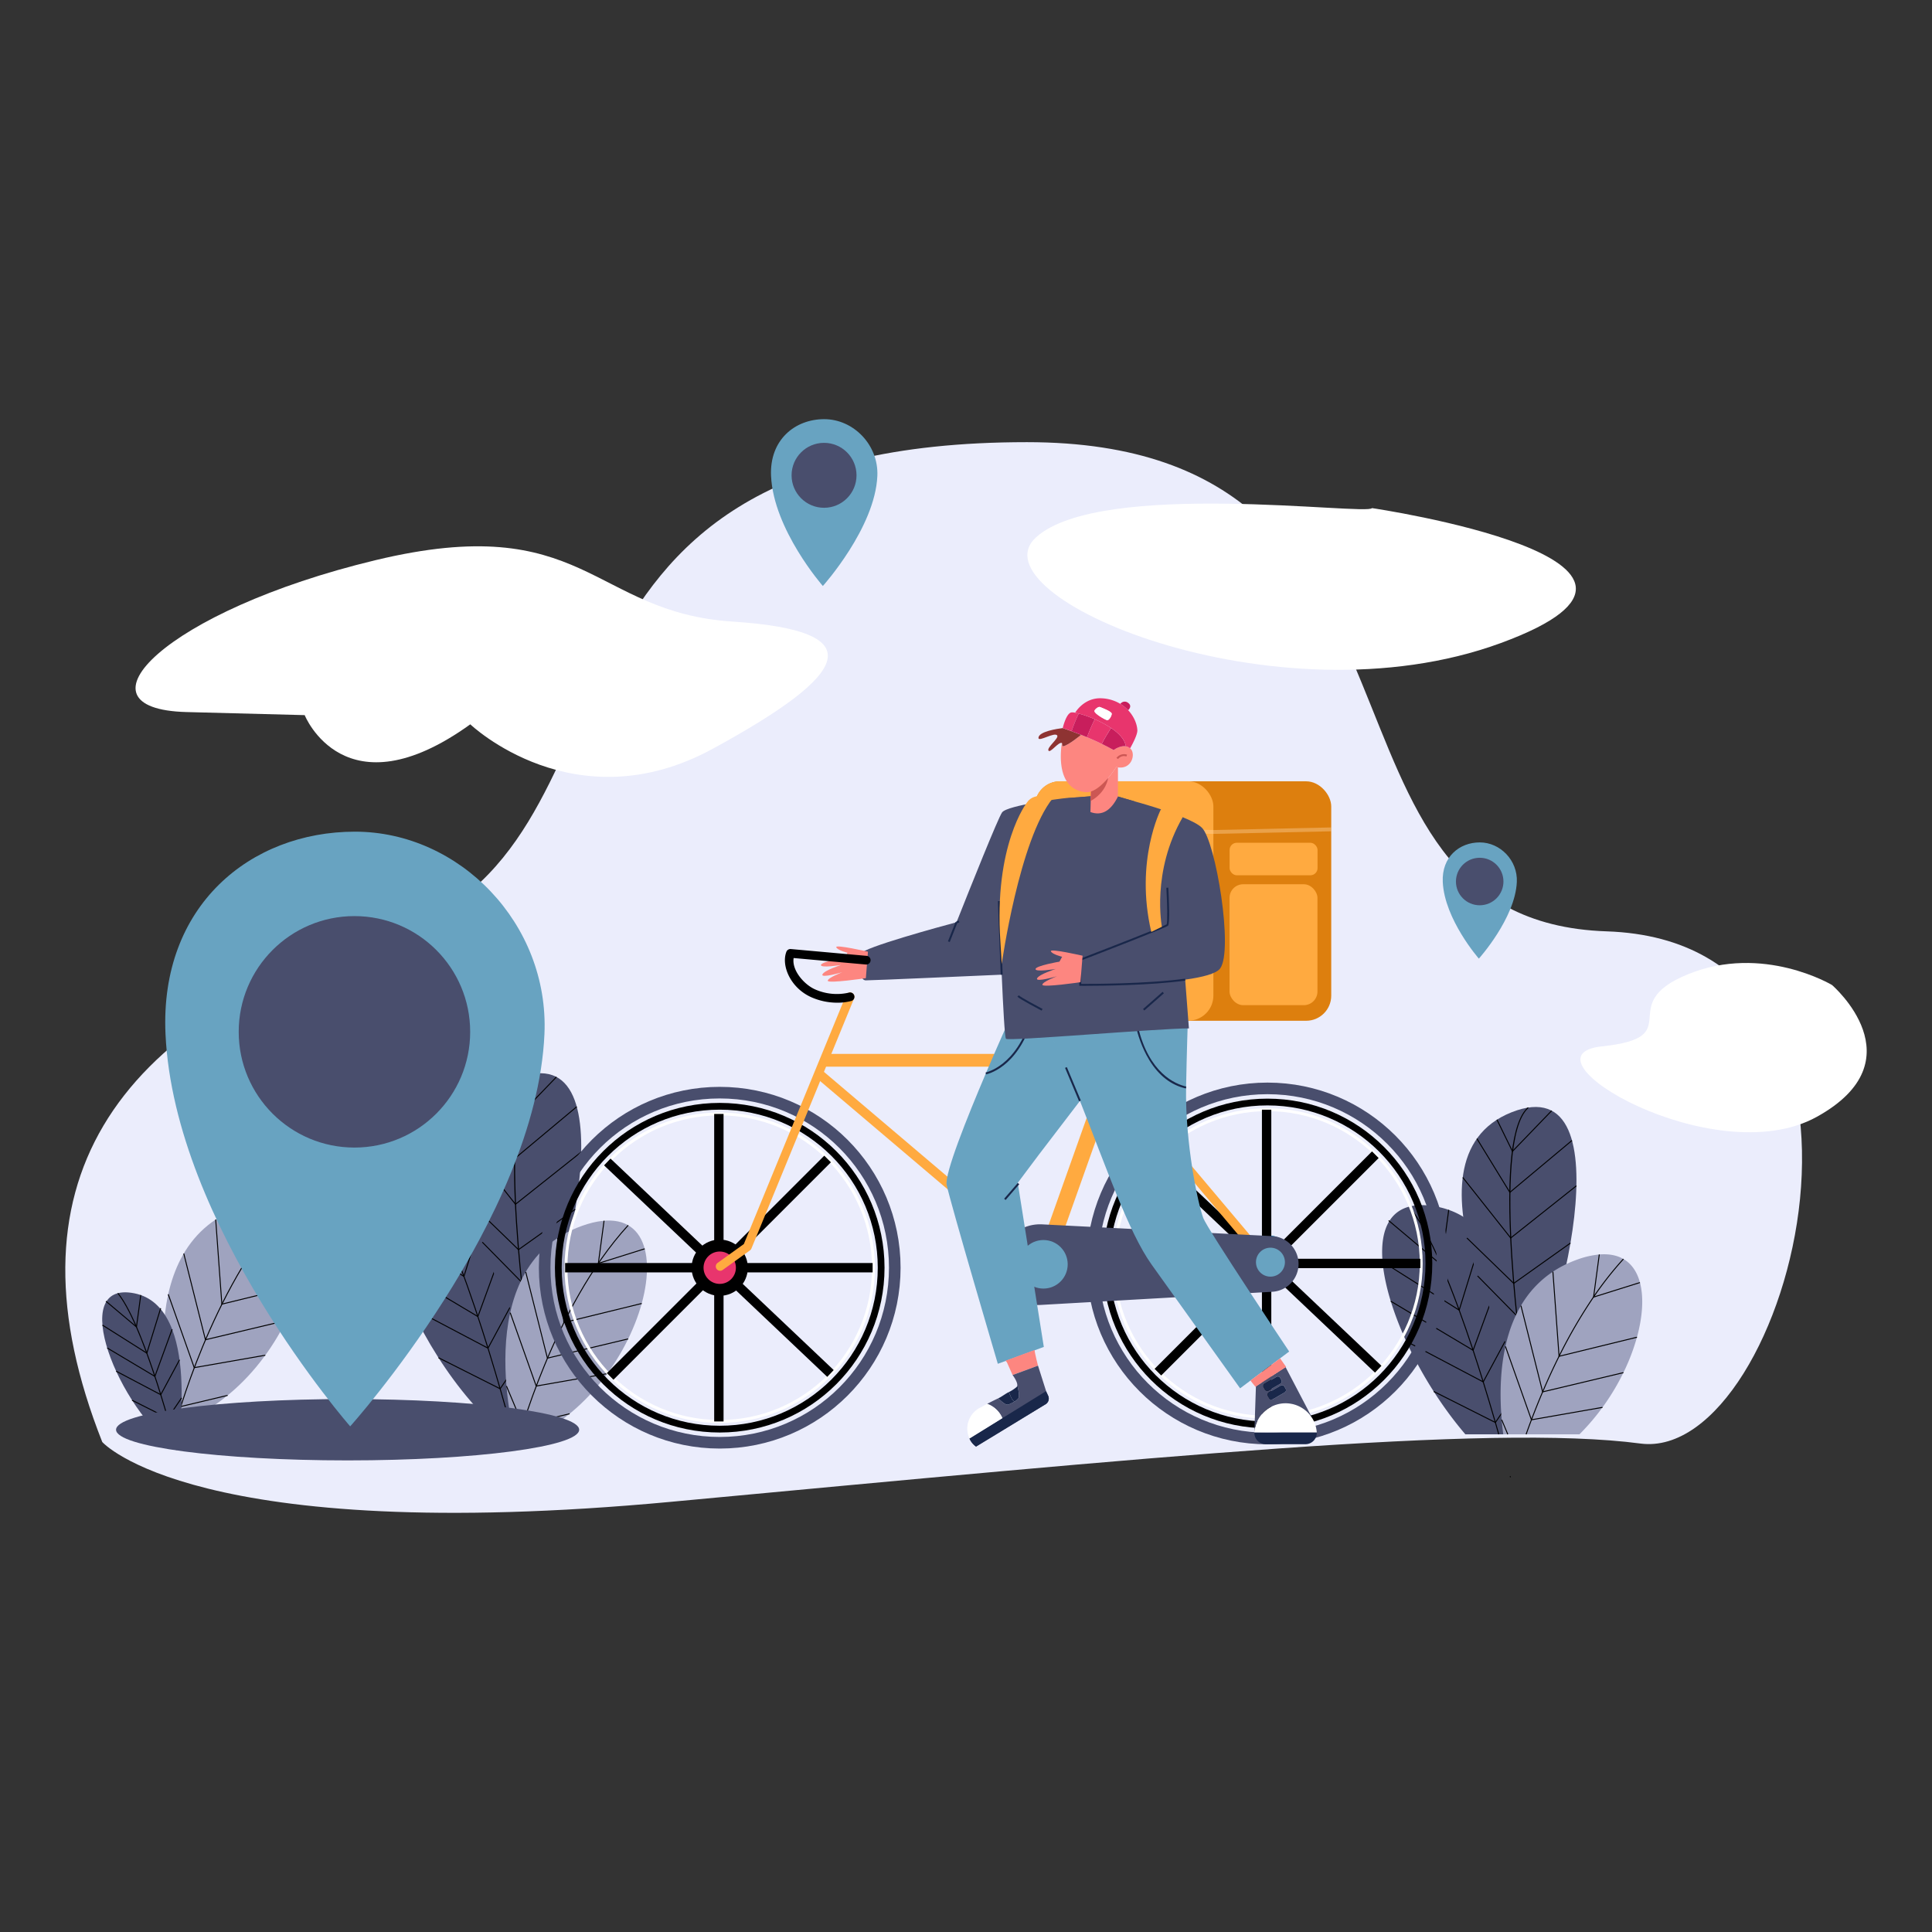<svg xmlns="http://www.w3.org/2000/svg" width="2000" height="2000" viewBox="0 0 2000 2000">
  <rect x="0" y="0" width="2000" height="2000" fill="#333333" stroke="none"/>
  <g>
    <path d="M105.855,1492.75S201.1,1600.7,694.8,1554.661s847.7-80.961,1003.274-60.324,296.856-519.1-34.924-530.212-144.459-506.4-600.06-506.4c-557.515,0-376.228,420.677-661.971,511.163S1.082,1227.644,105.855,1492.75Z" fill="#ebedfc"/>
    <g>
      <path d="M180.465,1475.288s-52.386-182.558,68.261-225.42S315.4,1430.839,180.465,1475.288Z" fill="#9fa3bf"/>
      <path d="M181.743,1476.207l-.968-.25c.365-1.409,37.329-141.835,115.149-226.942l.738.674C219.012,1334.611,182.107,1474.8,181.743,1476.207Z"/>
      <polygon points="264.794 1289.473 270.819 1244.59 271.811 1244.723 265.995 1288.049 313.247 1273.234 313.546 1274.188 264.794 1289.473"/>
      <polygon points="229.209 1350.671 222.792 1262.502 223.789 1262.43 230.12 1349.418 310.188 1329.824 310.426 1330.795 229.209 1350.671"/>
      <polygon points="200.737 1416.354 173.684 1339.994 174.626 1339.66 201.397 1415.223 274.554 1402.424 274.726 1403.409 200.737 1416.354"/>
      <polygon points="186.844 1456.603 169.835 1415.981 170.758 1415.595 187.439 1455.433 235.549 1443.979 235.78 1444.951 186.844 1456.603"/>
      <polygon points="212.309 1387.492 189.74 1297.779 190.71 1297.535 213.037 1386.29 296.177 1366.479 296.409 1367.452 212.309 1387.492"/>
    </g>
    <g>
      <path d="M183.377,1500.909s25.91-148.179-44.344-162.094S122.6,1458.839,183.377,1500.909Z" fill="#494e6d"/>
      <path d="M182.245,1501.085c-.082-.32-8.3-32.435-19.835-68.3-15.258-47.427-29.372-79.841-40.817-93.739l.772-.636c14.56,17.682,30.332,60.917,41,94.073,11.547,35.894,19.768,68.035,19.849,68.355Z"/>
      <polygon points="141.636 1374.594 109.371 1347.427 110.016 1346.662 140.889 1372.658 145.232 1340.577 146.224 1340.71 141.636 1374.594"/>
      <polygon points="152.278 1401.539 105.794 1372.174 106.329 1371.328 151.708 1399.996 165.884 1354.079 166.839 1354.374 152.278 1401.539"/>
      <polygon points="160.606 1425.577 110.703 1395.825 111.215 1394.965 160.081 1424.1 177.7 1375.871 178.639 1376.213 160.606 1425.577"/>
      <polygon points="166.615 1444.459 120.016 1419.896 120.482 1419.011 166.205 1443.113 185.43 1407.421 186.311 1407.896 166.615 1444.459"/>
      <polygon points="173.864 1468.769 136.492 1449.957 136.941 1449.063 173.53 1467.48 187.598 1446.759 188.425 1447.32 173.864 1468.769"/>
    </g>
    <g>
      <path d="M534.469,1494.251S579.206,1238.4,457.9,1214.372,429.527,1421.61,534.469,1494.251Z" fill="#494e6d"/>
      <path d="M532.865,1494.464c-.141-.553-14.326-56.011-34.251-117.947-18.381-57.134-45.54-131.613-70.543-161.976l.772-.636c25.1,30.486,52.317,105.092,70.724,162.31,19.935,61.965,34.126,117.449,34.267,118Z"/>
      <polygon points="462.126 1275.447 406.922 1228.964 407.567 1228.199 461.379 1273.511 468.968 1217.463 469.959 1217.597 462.126 1275.447"/>
      <polygon points="480.565 1322.113 400.706 1271.664 401.24 1270.818 479.995 1320.57 504.611 1240.835 505.566 1241.13 480.565 1322.113"/>
      <polygon points="494.961 1363.643 409.173 1312.496 409.685 1311.636 494.436 1362.165 525.007 1278.479 525.947 1278.821 494.961 1363.643"/>
      <polygon points="505.377 1396.292 425.237 1354.049 425.703 1353.164 504.967 1394.946 538.334 1333.002 539.215 1333.477 505.377 1396.292"/>
      <polygon points="517.921 1438.287 453.678 1405.95 454.127 1405.056 517.587 1436.999 542.058 1400.957 542.885 1401.518 517.921 1438.287"/>
    </g>
    <g>
      <path d="M548.756,1392.74s-138.109-227.007-14.287-276.218S578.918,1362.578,548.756,1392.74Z" fill="#494e6d"/>
      <path d="M547.468,1392.02c-.092-.612-9.258-61.956-13.339-126.858-5.487-87.264.338-139.047,17.314-153.912l.66.752c-39.971,35-4.014,277.425-3.646,279.87Z"/>
      <polygon points="535.3 1157.816 518.939 1124.388 519.837 1123.949 535.57 1156.095 575.665 1114.514 576.385 1115.208 535.3 1157.816"/>
      <polygon points="532.611 1200.172 498.199 1144.053 499.051 1143.53 532.858 1198.663 596.738 1145.278 597.379 1146.046 532.611 1200.172"/>
      <polygon points="533.535 1247.347 483.575 1184.247 484.359 1183.625 533.697 1245.94 601.321 1192.229 601.943 1193.013 533.535 1247.347"/>
      <polygon points="536.686 1294.276 487.924 1247.002 488.621 1246.285 536.784 1292.979 595.191 1251.463 595.771 1252.279 536.686 1294.276"/>
      <polygon points="539.867 1327.874 498.938 1286.248 499.651 1285.547 539.98 1326.563 586.465 1293.221 587.048 1294.034 539.867 1327.874"/>
    </g>
    <g>
      <path d="M534.469,1494.337s-52.386-182.558,68.261-225.419S669.4,1449.888,534.469,1494.337Z" fill="#9fa3bf"/>
      <path d="M535.747,1495.256l-.968-.25c.364-1.409,37.328-141.835,115.148-226.942l.739.675C573.016,1353.66,536.11,1493.85,535.747,1495.256Z"/>
      <polygon points="618.798 1308.522 624.823 1263.64 625.814 1263.772 619.998 1307.099 667.251 1292.283 667.55 1293.237 618.798 1308.522"/>
      <polygon points="583.212 1369.721 576.795 1281.552 577.792 1281.479 584.124 1368.468 664.192 1348.874 664.429 1349.845 583.212 1369.721"/>
      <polygon points="554.741 1435.403 527.688 1359.044 528.63 1358.71 555.401 1434.272 628.557 1421.473 628.729 1422.458 554.741 1435.403"/>
      <polygon points="540.848 1475.652 523.839 1435.03 524.762 1434.645 541.442 1474.482 589.552 1463.028 589.784 1464 540.848 1475.652"/>
      <polygon points="566.312 1406.542 543.744 1316.829 544.713 1316.584 567.041 1405.339 650.181 1385.528 650.412 1386.501 566.312 1406.542"/>
    </g>
    <g>
      <path d="M1572.763,1434.3c-.206,18.526-1.27,35.861-2.571,50.513h-53.244c-24.288-28.352-45.766-62.657-61.212-96.279a338.511,338.511,0,0,1-16.034-41.528c-4.476-14.557-7.4-28.384-8.461-40.846-1.476-17.176.588-31.749,6.969-42.067,8.461-13.636,24.495-19.843,49.958-14.8a81.562,81.562,0,0,1,11.556,3.159v.016a75.73,75.73,0,0,1,15,7.111,84.182,84.182,0,0,1,20.224,17.59c8.683,10.27,15.494,22.668,20.78,36.432q1.215,3.072,2.286,6.238a243.205,243.205,0,0,1,9.747,39.846c.206,1.254.412,2.508.6,3.778.238,1.556.461,3.127.667,4.7a424.87,424.87,0,0,1,3.635,48.481C1572.8,1422.616,1572.827,1428.521,1572.763,1434.3Z" fill="#494e6d"/>
      <path d="M1551.026,1484.948c-1.013-3.612-2.094-7.372-3.217-11.282l-.275-.955c-4.161-14.357-8.4-28.5-12.585-42.026-3.45-11.133-6.969-22.133-10.459-32.693-5.042-15.212-9.76-28.807-14.425-41.56-6.346-17.369-12.575-33.126-18.515-46.835-11.977-27.672-23.153-47.9-33.216-60.125l.772-.636c10.123,12.3,21.348,32.606,33.362,60.363,5.947,13.727,12.183,29.5,18.536,46.889,4.668,12.763,9.39,26.368,14.435,41.59,3.492,10.567,7.013,21.572,10.465,32.711,4.192,13.534,8.428,27.68,12.591,42.045l.275.956c1.124,3.912,2.206,7.674,3.219,11.288Z"/>
      <polygon points="1563.12 1529.387 1562.835 1528.311 1563.801 1528.053 1564.087 1529.135 1563.12 1529.387"/>
      <polygon points="1492.388 1310.371 1437.184 1263.888 1437.829 1263.124 1491.641 1308.435 1499.229 1252.387 1500.221 1252.521 1492.388 1310.371"/>
      <polygon points="1510.827 1357.037 1430.968 1306.588 1431.502 1305.742 1510.257 1355.494 1534.874 1275.759 1535.829 1276.054 1510.827 1357.037"/>
      <polygon points="1525.223 1398.566 1439.435 1347.419 1439.947 1346.56 1524.698 1397.089 1555.269 1313.403 1556.208 1313.746 1525.223 1398.566"/>
      <polygon points="1535.639 1431.217 1455.499 1388.973 1455.965 1388.088 1535.229 1429.87 1568.596 1367.927 1569.477 1368.401 1535.639 1431.217"/>
      <polygon points="1548.183 1473.211 1483.94 1440.874 1484.389 1439.98 1547.849 1471.923 1572.32 1435.88 1573.147 1436.442 1548.183 1473.211"/>
    </g>
    <g>
      <circle cx="1312.077" cy="1307.916" r="181.218" fill="none" stroke="#494e6d" stroke-miterlimit="10" stroke-width="12"/>
      <circle cx="1312.077" cy="1307.916" r="167.108" fill="none" stroke="#000" stroke-miterlimit="10" stroke-width="7"/>
      <circle cx="1312.077" cy="1307.916" r="159.172" fill="none" stroke="#fff" stroke-miterlimit="10" stroke-width="3"/>
      <circle cx="1312.077" cy="1307.916" r="29.101" fill="#007db9"/>
      <rect x="1306.345" y="1148.744" width="9.7" height="318.344"/>
      <rect x="1306.345" y="1148.744" width="9.7" height="318.344" transform="translate(3.279 2619.112) rotate(-90)"/>
      <rect x="1306.345" y="1148.744" width="9.7" height="318.344" transform="translate(1313.514 3159.908) rotate(-135)"/>
      <rect x="1306.345" y="1148.744" width="9.7" height="318.344" transform="translate(-540.063 1360.075) rotate(-46.542)"/>
      <circle cx="1312.077" cy="1307.916" r="16.755"/>
    </g>
    <g>
      <circle cx="745.055" cy="1312.326" r="181.218" fill="none" stroke="#494e6d" stroke-miterlimit="10" stroke-width="12"/>
      <circle cx="745.055" cy="1312.326" r="167.108" fill="none" stroke="#000" stroke-miterlimit="10" stroke-width="7"/>
      <circle cx="745.055" cy="1312.326" r="159.172" fill="none" stroke="#fff" stroke-miterlimit="10" stroke-width="3"/>
      <rect x="739.323" y="1153.154" width="9.7" height="318.344"/>
      <rect x="739.323" y="1153.154" width="9.7" height="318.344" transform="translate(-568.152 2056.499) rotate(-90)"/>
      <rect x="739.323" y="1153.154" width="9.7" height="318.344" transform="translate(342.429 2766.49) rotate(-135)"/>
      <rect x="739.323" y="1153.154" width="9.7" height="318.344" transform="translate(-720.276 949.861) rotate(-46.542)"/>
      <circle cx="745.055" cy="1312.326" r="29.101"/>
      <circle cx="745.055" cy="1312.326" r="16.755" fill="#e8356d"/>
    </g>
    <rect x="852.639" y="1090.984" width="299.825" height="13.228" fill="#ffaa40"/>
    <rect x="811.857" y="1204.283" width="301.728" height="9.831" transform="translate(1011.052 -335.682) rotate(40.317)" fill="#ffaa40"/>
    <rect x="1109.59" y="1199.595" width="231.326" height="9.022" transform="translate(1356.492 -508.755) rotate(49.88)" fill="#ffaa40"/>
    <rect x="1121.553" y="1020.932" width="16.784" height="294.52" transform="translate(456.483 -310.962) rotate(19.567)" fill="#ffaa40"/>
    <path d="M1317.049,1337.241,1076.9,1350.885a40.735,40.735,0,0,1-43.046-40.67h0a42.822,42.822,0,0,1,45.009-42.766l238.02,12.171a28.853,28.853,0,0,1,27.378,28.815h0A28.852,28.852,0,0,1,1317.049,1337.241Z" fill="#494e6d"/>
    <circle cx="1080.154" cy="1308.798" r="25.132" fill="#68a3c1"/>
    <circle cx="1315.164" cy="1306.594" r="14.991" fill="#68a3c1"/>
    <rect x="1089.413" y="1008.532" width="124.339" height="36.155" rx="18.078" fill="#007db9" stroke="#fff" stroke-miterlimit="10"/>
    <ellipse cx="359.848" cy="1480.05" rx="239.707" ry="31.749" fill="#494e6d"/>
    <g>
      <path d="M563.614,1070.477c-8.508,192.091-201.1,406.068-201.1,406.068s-182.049-207.627-191.181-406.068C165.224,937.748,259.148,860.94,367.474,860.94S568.668,956.374,563.614,1070.477Z" fill="#68a3c1"/>
      <circle cx="366.916" cy="1068.151" r="119.806" fill="#494e6d"/>
    </g>
    <g>
      <path d="M1570.223,913.006c-1.663,37.543-39.305,79.364-39.305,79.364s-35.58-40.58-37.365-79.364c-1.194-25.942,17.163-40.953,38.335-40.953S1571.211,890.705,1570.223,913.006Z" fill="#68a3c1"/>
      <circle cx="1531.779" cy="912.551" r="24.587" fill="#494e6d"/>
    </g>
    <g>
      <path d="M908.235,492.7c-2.387,53.889-56.417,113.919-56.417,113.919S800.745,548.369,798.183,492.7c-1.713-37.237,24.636-58.784,55.026-58.784S909.653,460.687,908.235,492.7Z" fill="#68a3c1"/>
      <circle cx="853.053" cy="492.045" r="33.611" fill="#494e6d"/>
    </g>
    <g>
      <path d="M1579.018,1427.664s-138.109-227.007-14.287-276.218S1609.18,1397.5,1579.018,1427.664Z" fill="#494e6d"/>
      <path d="M1577.729,1426.944c-.091-.611-9.257-61.956-13.338-126.859-5.488-87.263.338-139.046,17.314-153.911l.659.752c-39.97,35-4.013,277.425-3.645,279.87Z"/>
      <polygon points="1565.562 1192.741 1549.201 1159.313 1550.099 1158.873 1565.832 1191.019 1605.927 1149.438 1606.646 1150.132 1565.562 1192.741"/>
      <polygon points="1562.873 1235.097 1528.46 1178.977 1529.313 1178.455 1563.12 1233.587 1627 1180.203 1627.641 1180.97 1562.873 1235.097"/>
      <polygon points="1563.797 1282.271 1513.837 1219.17 1514.621 1218.549 1563.959 1280.865 1631.583 1227.154 1632.204 1227.937 1563.797 1282.271"/>
      <polygon points="1566.947 1329.2 1518.187 1281.927 1518.883 1281.209 1567.046 1327.903 1625.453 1286.388 1626.033 1287.203 1566.947 1329.2"/>
      <polygon points="1570.129 1362.798 1529.2 1321.172 1529.913 1320.471 1570.242 1361.486 1616.727 1328.146 1617.31 1328.958 1570.129 1362.798"/>
    </g>
    <g>
      <path d="M1694.569,1384.278a211.862,211.862,0,0,1-14.017,36.655,237.621,237.621,0,0,1-45.513,63.879h-78.881c-.6-4.762-1.158-9.794-1.6-15.033v-.016c-.159-2.016-.317-4.08-.46-6.159-1.429-21.637-.9-46.227,4.318-69.785v-.016c.222-.984.444-1.952.682-2.937.683-2.841,1.429-5.667,2.27-8.461a140.376,140.376,0,0,1,7-18.938c.318-.715.651-1.445,1-2.159.191-.429.4-.841.6-1.27,1.4-2.858,2.89-5.667,4.525-8.414a106.059,106.059,0,0,1,33.066-35.178,109.137,109.137,0,0,1,14.018-7.9,121.383,121.383,0,0,1,11.414-4.7,89.527,89.527,0,0,1,22.589-5.207c10.128-.857,18.415.889,24.971,4.683,8.588,4.969,14.208,13.477,17.113,24.367C1701.729,1342.925,1700.475,1362.816,1694.569,1384.278Z" fill="#9fa3bf"/>
      <path d="M1580.283,1484.98l-.942-.335c1.692-4.746,3.552-9.812,5.527-15.058,3.757-9.944,7.664-19.671,11.612-28.912,5.353-12.578,11.072-24.989,17-36.887a526.168,526.168,0,0,1,35.784-61.5,360.031,360.031,0,0,1,30.92-39.313l.738.675a359.225,359.225,0,0,0-30.833,39.2,525.309,525.309,0,0,0-35.714,61.376c-5.918,11.88-11.629,24.273-16.974,36.833-3.942,9.229-7.844,18.943-11.6,28.873C1583.831,1475.18,1581.973,1480.241,1580.283,1484.98Z"/>
      <polygon points="1649.061 1343.447 1655.086 1298.563 1656.076 1298.696 1650.26 1342.023 1697.513 1327.208 1697.812 1328.162 1649.061 1343.447"/>
      <polygon points="1613.474 1404.645 1607.057 1316.476 1608.054 1316.404 1614.385 1403.392 1694.453 1383.797 1694.691 1384.769 1613.474 1404.645"/>
      <polygon points="1585.002 1470.327 1557.949 1393.968 1558.892 1393.634 1585.663 1469.196 1658.819 1456.397 1658.991 1457.383 1585.002 1470.327"/>
      <polygon points="1560.396 1485.006 1554.055 1469.779 1554.575 1469.771 1555.016 1469.586 1561.318 1484.619 1560.396 1485.006"/>
      <polygon points="1596.574 1441.466 1574.005 1351.753 1574.975 1351.509 1597.302 1440.264 1680.442 1420.453 1680.675 1421.425 1596.574 1441.466"/>
    </g>
    <path d="M315.4,740.293s41.274,103.185,171.446,9.525c0,0,107.948,103.185,250.819,25.4S904.347,652.983,758.3,643.458s-152.4-115.884-369.878-63.5S70.931,733.944,193.165,737.119Z" fill="#fff"/>
    <path d="M1420.272,525.986c-4.762,7.938-280.981-30.161-347.654,30.162s247.644,195.258,481,109.535S1420.272,525.986,1420.272,525.986Z" fill="#fff"/>
    <path d="M1896.51,1019.686s-71.436-42.861-149.221-11.112,1.587,65.086-88.9,74.611,115.885,131.759,222.244,73.023S1896.51,1019.686,1896.51,1019.686Z" fill="#fff"/>
    <g>
      <g>
        <rect x="1071.251" y="808.814" width="306.843" height="247.884" rx="25.979" fill="#dd7f0e"/>
        <rect x="1071.251" y="808.756" width="184.836" height="247.884" rx="25.979" fill="#ffaa40"/>
        <g opacity="0.39">
          <polygon points="1256.199 863.247 1071.282 859.511 1071.363 855.512 1256.195 859.248 1378.121 856.562 1378.209 860.561 1256.199 863.247" fill="#ffd6a4"/>
        </g>
        <rect x="1272.89" y="872.429" width="91.03" height="33.659" rx="7.411" fill="#ffaa40"/>
        <rect x="1272.806" y="915.378" width="91.03" height="125.171" rx="14.116" fill="#ffaa40"/>
        <g>
          <path d="M1100.533,826.469l30.032-2.276,26.741.359,17.2,5s-7.147,30.045-29.363,32.822S1103.826,849.572,1100.533,826.469Z" fill="#494e6d"/>
          <path d="M1174.508,829.555s-7.147,30.045-29.363,32.822-41.319-12.8-44.612-35.908l30.032-2.276,26.741.359Z" fill="#494e6d"/>
          <path d="M1363.123,1483.012h-64.606a32.374,32.374,0,0,1,59.4-15.7v.007q.825,1.254,1.531,2.587l.14.271A32.008,32.008,0,0,1,1363.123,1483.012Z" fill="#fff"/>
          <path d="M1117.956,1139.651v.016l-43,56.259v.016l-21.383,28.527s26.367,166.159,26.986,169.858c.016.032-47.623,17.462-47.623,17.462s-49-166.1-52.942-185.193c-2.318-11.271,21.034-69.578,40.528-115.408,13.493-31.734,25.145-57.482,25.145-57.482l22.034,1,12.525.555c2.715,5.4,12.1,24.4,23.24,49.8Z" fill="#68a3c1"/>
          <path d="M1020.7,1112.173l-.359-1.968c.317-.058,31.814-6.409,46.4-55.786l1.918.566c-7.8,26.408-20.37,40.534-29.54,47.734C1029.111,1110.574,1021.035,1112.111,1020.7,1112.173Z" fill="#19274a"/>
          <rect x="1036.519" y="1232.415" width="21.568" height="2" transform="translate(-570.69 1217.407) rotate(-49.098)" fill="#19274a"/>
          <path d="M1245.651,1260.98c-5.628-14.986-18.871-78.164-17.815-135.171.7-37.646,1.758-67.6,1.758-67.6l-53.877-1.612-95.488-1.326c2.7,5.393,37.03,82.612,37.733,84.385v.007c26.719,67.318,50.391,136.251,74.214,169.453,20.139,28.067,91.574,128.077,91.574,128.077l50.8-38.1S1250.026,1272.61,1245.651,1260.98Z" fill="#68a3c1"/>
          <path d="M1227.616,1126.785c-15.261-3.437-27.978-13.292-37.8-29.292-8.1-13.188-12.171-27.424-13.88-34.737l-1.2-5.965,1.961-.395,1.2,5.936c11.4,48.78,38.879,59.96,50.163,62.5Z" fill="#19274a"/>
          <path d="M1074.542,1413.716l-26.316,9.717-5.921-13.286s-1.48-1.518-1.436-1.533l30.162-11.112C1071.031,1400.309,1074.542,1413.716,1074.542,1413.716Z" fill="#fd8680"/>
          <path d="M1081.651,1454.11l-41.86,25.5-29.4,17.9a19.805,19.805,0,0,1-6.8-8.369l34.062-21.062a27.006,27.006,0,0,0-15.719-14.81c2.734-1.451,6.083-3.173,9.534-4.815.66-.315,1.319-.63,1.979-.923,0,0,7.028,7.482,10.245,6.493a31.939,31.939,0,0,0,6.654-3.225,13.382,13.382,0,0,0,3.965-3.356c1.663-2.631-1.224-13.543-1.224-13.543.146-3.986-4.859-10.465-4.859-10.465l26.316-9.717,8.376,26.382.176.549,1.942,4.192A6.978,6.978,0,0,1,1081.651,1454.11Z" fill="#494e6d"/>
          <path d="M1054.309,1447.441a13.382,13.382,0,0,1-3.965,3.356,3.228,3.228,0,0,1-.579-.278c-.007-.008-.015-.008-.022-.015a3.371,3.371,0,0,1-.286-.19,6.37,6.37,0,0,1-1.311-1.342c-.081-.1-.154-.2-.228-.315-.2-.278-.381-.571-.557-.879-.1-.154-.183-.308-.263-.469-.206-.374-.4-.755-.572-1.136-.117-.242-.227-.484-.337-.733s-.213-.483-.315-.725-.2-.477-.293-.711c-.191-.469-.374-.916-.543-1.334-.088-.205-.168-.4-.249-.593a.725.725,0,0,0-.051-.11c-.044-.1-.081-.2-.125-.294-.1-.212-.2-.41-.286-.586a40,40,0,0,0,7.959-5.152,2.941,2.941,0,0,0,.8-2.037S1055.972,1444.81,1054.309,1447.441Z" fill="#19274a"/>
          <path d="M1050.344,1450.8a31.939,31.939,0,0,1-6.654,3.225c-3.217.989-10.245-6.493-10.245-6.493,3.29-1.532,7.937-5.093,10.685-6.347.065-.029.131-.058.2-.1.088.176.184.374.286.586.044.1.081.191.125.294a.725.725,0,0,1,.051.11c.073.19.161.388.249.593.169.418.352.865.543,1.334.1.234.19.469.293.711s.2.483.315.725.22.491.337.733c.176.381.366.762.572,1.136.08.161.168.315.263.469.176.308.359.6.557.879.074.11.147.213.228.315a6.37,6.37,0,0,0,1.311,1.342,3.371,3.371,0,0,0,.286.19c.007.007.015.007.022.015A3.228,3.228,0,0,0,1050.344,1450.8Z" fill="#19274a"/>
          <path d="M1081.651,1454.11l-41.86,25.5-29.4,17.9a19.805,19.805,0,0,1-6.8-8.369l34.062-21.062,45.267-27.979.176.549,1.942,4.192A6.978,6.978,0,0,1,1081.651,1454.11Z" fill="#19274a"/>
          <path d="M1037.651,1468.077l-34.062,21.062a24.32,24.32,0,0,1,11.821-32.3s2.653-1.51,6.522-3.569A27.006,27.006,0,0,1,1037.651,1468.077Z" fill="#fff"/>
          <path d="M1359.444,1469.9l-28.624-54.7-30.684,19.83-1.619,47.978a32.374,32.374,0,0,1,59.4-15.7v.007Q1358.738,1468.569,1359.444,1469.9Zm-49.935-31.482-1.311-2.272a2.808,2.808,0,0,1,1.033-3.833l12.15-7.013a2.805,2.805,0,0,1,3.833,1.026l1.312,2.272a2.8,2.8,0,0,1-1.026,3.832l-12.158,7.014A2.806,2.806,0,0,1,1309.509,1438.42Zm20.373,3.034-12.158,7.013a2.8,2.8,0,0,1-3.832-1.026l-1.312-2.265a2.819,2.819,0,0,1,1.026-3.84l12.158-7.013a2.8,2.8,0,0,1,3.832,1.026l1.312,2.272A2.812,2.812,0,0,1,1329.882,1441.454Z" fill="#494e6d"/>
          <path d="M1329.882,1441.454l-12.158,7.013a2.8,2.8,0,0,1-3.832-1.026l-1.312-2.265a2.819,2.819,0,0,1,1.026-3.84l12.158-7.013a2.8,2.8,0,0,1,3.832,1.026l1.312,2.272A2.812,2.812,0,0,1,1329.882,1441.454Z" fill="#19274a"/>
          <path d="M1325.5,1432.432l-12.158,7.014a2.806,2.806,0,0,1-3.833-1.026l-1.311-2.272a2.808,2.808,0,0,1,1.033-3.833l12.15-7.013a2.805,2.805,0,0,1,3.833,1.026l1.312,2.272A2.8,2.8,0,0,1,1325.5,1432.432Z" fill="#19274a"/>
          <path d="M1298.517,1483.012h64.606a0,0,0,0,1,0,0v.281a11.74,11.74,0,0,1-11.74,11.74h-41.126a11.74,11.74,0,0,1-11.74-11.74v-.281A0,0,0,0,1,1298.517,1483.012Z" fill="#19274a"/>
          <g>
            <path d="M1262.992,1002.682c-4.045,5.3-18.162,8.933-36.1,11.431l3.871,50.47c-30.823,0-186.679,13.484-189.373,10.783-1.275-1.268-2.98-33.124-4.421-66.384-26.952,1.192-133.575,5.893-140.645,5.893-8.088,0-7.19-21.572-5.01-27.737,2.2-6.232,83.127-28.219,98.881-32.445,14.269-35.976,43.114-108.131,47.151-113.707,2.724-3.765,18.833-7.432,34.105-10.149,14.94-2.641,29.079-4.368,29.079-4.368,21,45.083,54.908,42.766,73.975,3.086,0,0,9.326,2.512,21.255,6.277,17.822,5.622,41.446,14.035,48.486,21.074C1258.517,871.174,1277.116,984.188,1262.992,1002.682Z" fill="#494e6d"/>
            <path d="M990.459,955.659l-.521-1.931c1.708-.461,2.653-.71,2.653-.71l.511,1.933S992.16,955.2,990.459,955.659Z" fill="#19274a"/>
            <path d="M1035.973,1009.025c-1.589-36.778-2.885-75.79-2.9-76.18l2-.066c.013.389,1.308,39.392,2.9,76.16Z" fill="#19274a"/>
            <path d="M983.176,975.175l-1.861-.732s3.155-8.014,7.954-20.118l1.859.737C986.33,967.163,983.176,975.175,983.176,975.175Z" fill="#19274a"/>
            <path d="M1123.189,1020.516c-3.07,0-4.836-.015-4.941-.016l-.991-.01V992.873l.641-.247c34.567-13.3,86.7-33.68,89.79-35.729,1.045-2.087.688-20.812-.27-37.905l2-.112c.625,11.142,1.846,37.287-.291,39.426-2.068,2.067-73.751,29.736-89.867,35.94v24.261c8.369.041,67.725.149,107.5-5.384l.276,1.98C1191.091,1020.1,1139.271,1020.516,1123.189,1020.516Z" fill="#19274a"/>
            <path d="M1078.3,1046.2c-2.291-1.2-22.462-11.8-25.094-14.435l1.414-1.414c2.045,2.044,18.457,10.855,24.608,14.077Z" fill="#19274a"/>
            <rect x="1180.584" y="1035.404" width="26.959" height="2" transform="translate(-387.008 1048.028) rotate(-41.378)" fill="#19274a"/>
          </g>
          <g>
            <path d="M1157.306,794.408c-.582-.077-1.178-.186-1.794-.329-3.457,5.3-14.821,21.622-26.133,25.275a13.538,13.538,0,0,1-5.317.691c-30.759-2.58-26.272-41.742-24.807-50.841.825.434-.511,3.725,1.716,3.229,5.47-1.226,17.616-11.293,18.165-11.75q3.111,1.23,6.133,2.494,7.983,3.326,15.312,6.886,6.368,3.09,12.194,6.366c2.585-1.74,7.816-4.683,12.685-3.848a8.942,8.942,0,0,1,4.421,2.093c.195.162.386.339.572.525C1175.68,780.426,1171.85,796.42,1157.306,794.408Z" fill="#fd8680"/>
            <path d="M1119.7,761.506l-.672-.974.792.88Zm-.568-.823-.65-.758Z" fill="#2dea43"/>
            <path d="M1119.136,760.683c-.549.457-12.695,10.524-18.165,11.75-2.227.5-.891-2.795-1.716-3.229-3.343-1.774-12.2,11.026-13.911,7.74s10.754-12.461,9.132-15.465c-2.332-4.316-19.481,6.982-19.481,2.437,0-6.705,20.073-9.6,25.147-10.22q4.649,1.6,9.137,3.234Q1114.307,758.775,1119.136,760.683Z" fill="#8e3332"/>
            <path d="M1165.46,772.581c-4.869-.835-10.1,2.108-12.685,3.848q-5.823-3.276-12.194-6.366c2.58-5.27,7.034-12.461,9.571-16.448C1158.278,759.08,1164.583,765.585,1165.46,772.581Z" fill="#c81e5c"/>
            <path d="M1116.828,738.693c-2.957,5.451-6.257,14.555-7.549,18.237q-4.485-1.639-9.137-3.234s3.295-14.526,8.622-16.161a10.865,10.865,0,0,1,4.187.262C1114.081,738.007,1115.383,738.307,1116.828,738.693Z" fill="#e8356d"/>
            <path d="M1133.318,744.569a197.385,197.385,0,0,0-8.049,18.608q-3.019-1.266-6.133-2.494-4.821-1.911-9.857-3.753c1.292-3.682,4.592-12.786,7.549-18.237A120.577,120.577,0,0,1,1133.318,744.569Z" fill="#c81e5c"/>
            <path d="M1150.152,753.615c-2.537,3.987-6.991,11.178-9.571,16.448q-7.317-3.562-15.312-6.886a197.385,197.385,0,0,1,8.049-18.608A108.012,108.012,0,0,1,1150.152,753.615Z" fill="#e8356d"/>
            <path d="M1177.382,755.909c-.31-6.424-3.486-14.273-9.528-20.716a37.947,37.947,0,0,0-8.04-6.528,40.869,40.869,0,0,0-19.19-5.785c-16.214-.906-25.222,11.083-27.673,14.917,1.13.21,2.432.51,3.877.9a120.577,120.577,0,0,1,16.49,5.876,108.012,108.012,0,0,1,16.834,9.046c8.126,5.465,14.431,11.97,15.308,18.966a8.942,8.942,0,0,1,4.421,2.093C1172.089,770.788,1177.6,760.568,1177.382,755.909Zm-31.221-10.382c-1.884-.243-13.515-6.857-13.2-9.556.186-1.593,4.13-4.75,5.713-4.078s12.175,4.564,12.175,6.939S1148.049,745.77,1146.161,745.527Z" fill="#e8356d"/>
            <path d="M1167.854,735.193a37.947,37.947,0,0,0-8.04-6.528,5.48,5.48,0,0,1,8.04-1.035C1172.647,731.039,1167.854,735.193,1167.854,735.193Z" fill="#c81e5c"/>
            <path d="M1150.849,738.832c0,2.375-2.8,6.938-4.688,6.7s-13.515-6.857-13.2-9.556c.186-1.593,4.13-4.75,5.713-4.078S1150.849,736.457,1150.849,738.832Z" fill="#fefefe"/>
            <path d="M1157.372,785.783l-1.6-1.2a9.848,9.848,0,0,1,10.954-3.348l-.663,1.887C1160.853,781.29,1157.511,785.6,1157.372,785.783Z" fill="#cc5754"/>
            <path d="M1157.306,794.408v30.144q-11.081,22.482-28.494,16.071l.567-21.269c11.312-3.653,22.676-19.972,26.133-25.275C1156.128,794.222,1156.724,794.331,1157.306,794.408Z" fill="#fd8680"/>
            <path d="M1129.379,819.354c6.363-2.055,12.742-8.118,17.722-13.973,0,0-1.486,14.705-18.289,23.917l.567-9.944v0Z" fill="#cc5754"/>
          </g>
          <path d="M898.516,985.181s-33.959-7.784-32.817-4.63,11.616,5.737,11.616,5.737l-2.722,5.035s-24.475,4.18-24.752,7.659,20.9-.089,20.9-.089-17.625,5.6-19.355,9.839,20.612-2.3,20.612-2.3-15.317,5.784-15.1,8.865,39.435-2.693,39.435-2.693Z" fill="#fd8680"/>
          <path d="M1120.679,989.346s-33.959-7.783-32.817-4.629,11.616,5.736,11.616,5.736l-2.722,5.035s-24.476,4.181-24.752,7.66,20.9-.089,20.9-.089-17.624,5.6-19.354,9.839,20.612-2.3,20.612-2.3-15.317,5.784-15.1,8.864,39.435-2.693,39.435-2.693Z" fill="#fd8680"/>
          <rect x="1109.711" y="1103.604" width="2" height="37.507" transform="translate(-347.592 516.785) rotate(-22.748)" fill="#19274a"/>
        </g>
        <path d="M1063.093,830.779s-34.376,43.592-27.506,144.03L1036.972,998s18.184-129.122,53.108-171.984C1090.08,826.016,1070.872,818.825,1063.093,830.779Z" fill="#ffaa40"/>
        <path d="M1201.776,837.77s-27.291,53-9.964,126.981l10.978-5.388s-11.112-57.149,21.55-113.4C1224.34,845.959,1213.462,835.236,1201.776,837.77Z" fill="#ffaa40"/>
      </g>
      <polygon points="1325.151 1406.138 1331.374 1414.964 1299.625 1435.601 1294.46 1429.156 1325.151 1406.138" fill="#fd8680"/>
    </g>
    <path d="M745.5,1315.5a4.5,4.5,0,0,1-2.631-8.154l27.173-19.53,105.771-257.627a4.5,4.5,0,1,1,8.326,3.418L777.877,1292.43a4.5,4.5,0,0,1-1.536,1.945l-28.219,20.282A4.474,4.474,0,0,1,745.5,1315.5Z" fill="#ffaa40"/>
    <path d="M866.663,1037.984a66.135,66.135,0,0,1-26.4-5.484c-21.754-9.458-31.783-32.714-26.216-47.188a4.507,4.507,0,0,1,4.6-2.867l78.484,7.055a4.5,4.5,0,1,1-.806,8.964l-74.746-6.719c-2.118,12.934,11.21,27.693,22.27,32.5a55.4,55.4,0,0,0,34.831,3.344,4.5,4.5,0,1,1,2.586,8.62A54.886,54.886,0,0,1,866.663,1037.984Z"/>
  </g>
</svg>
